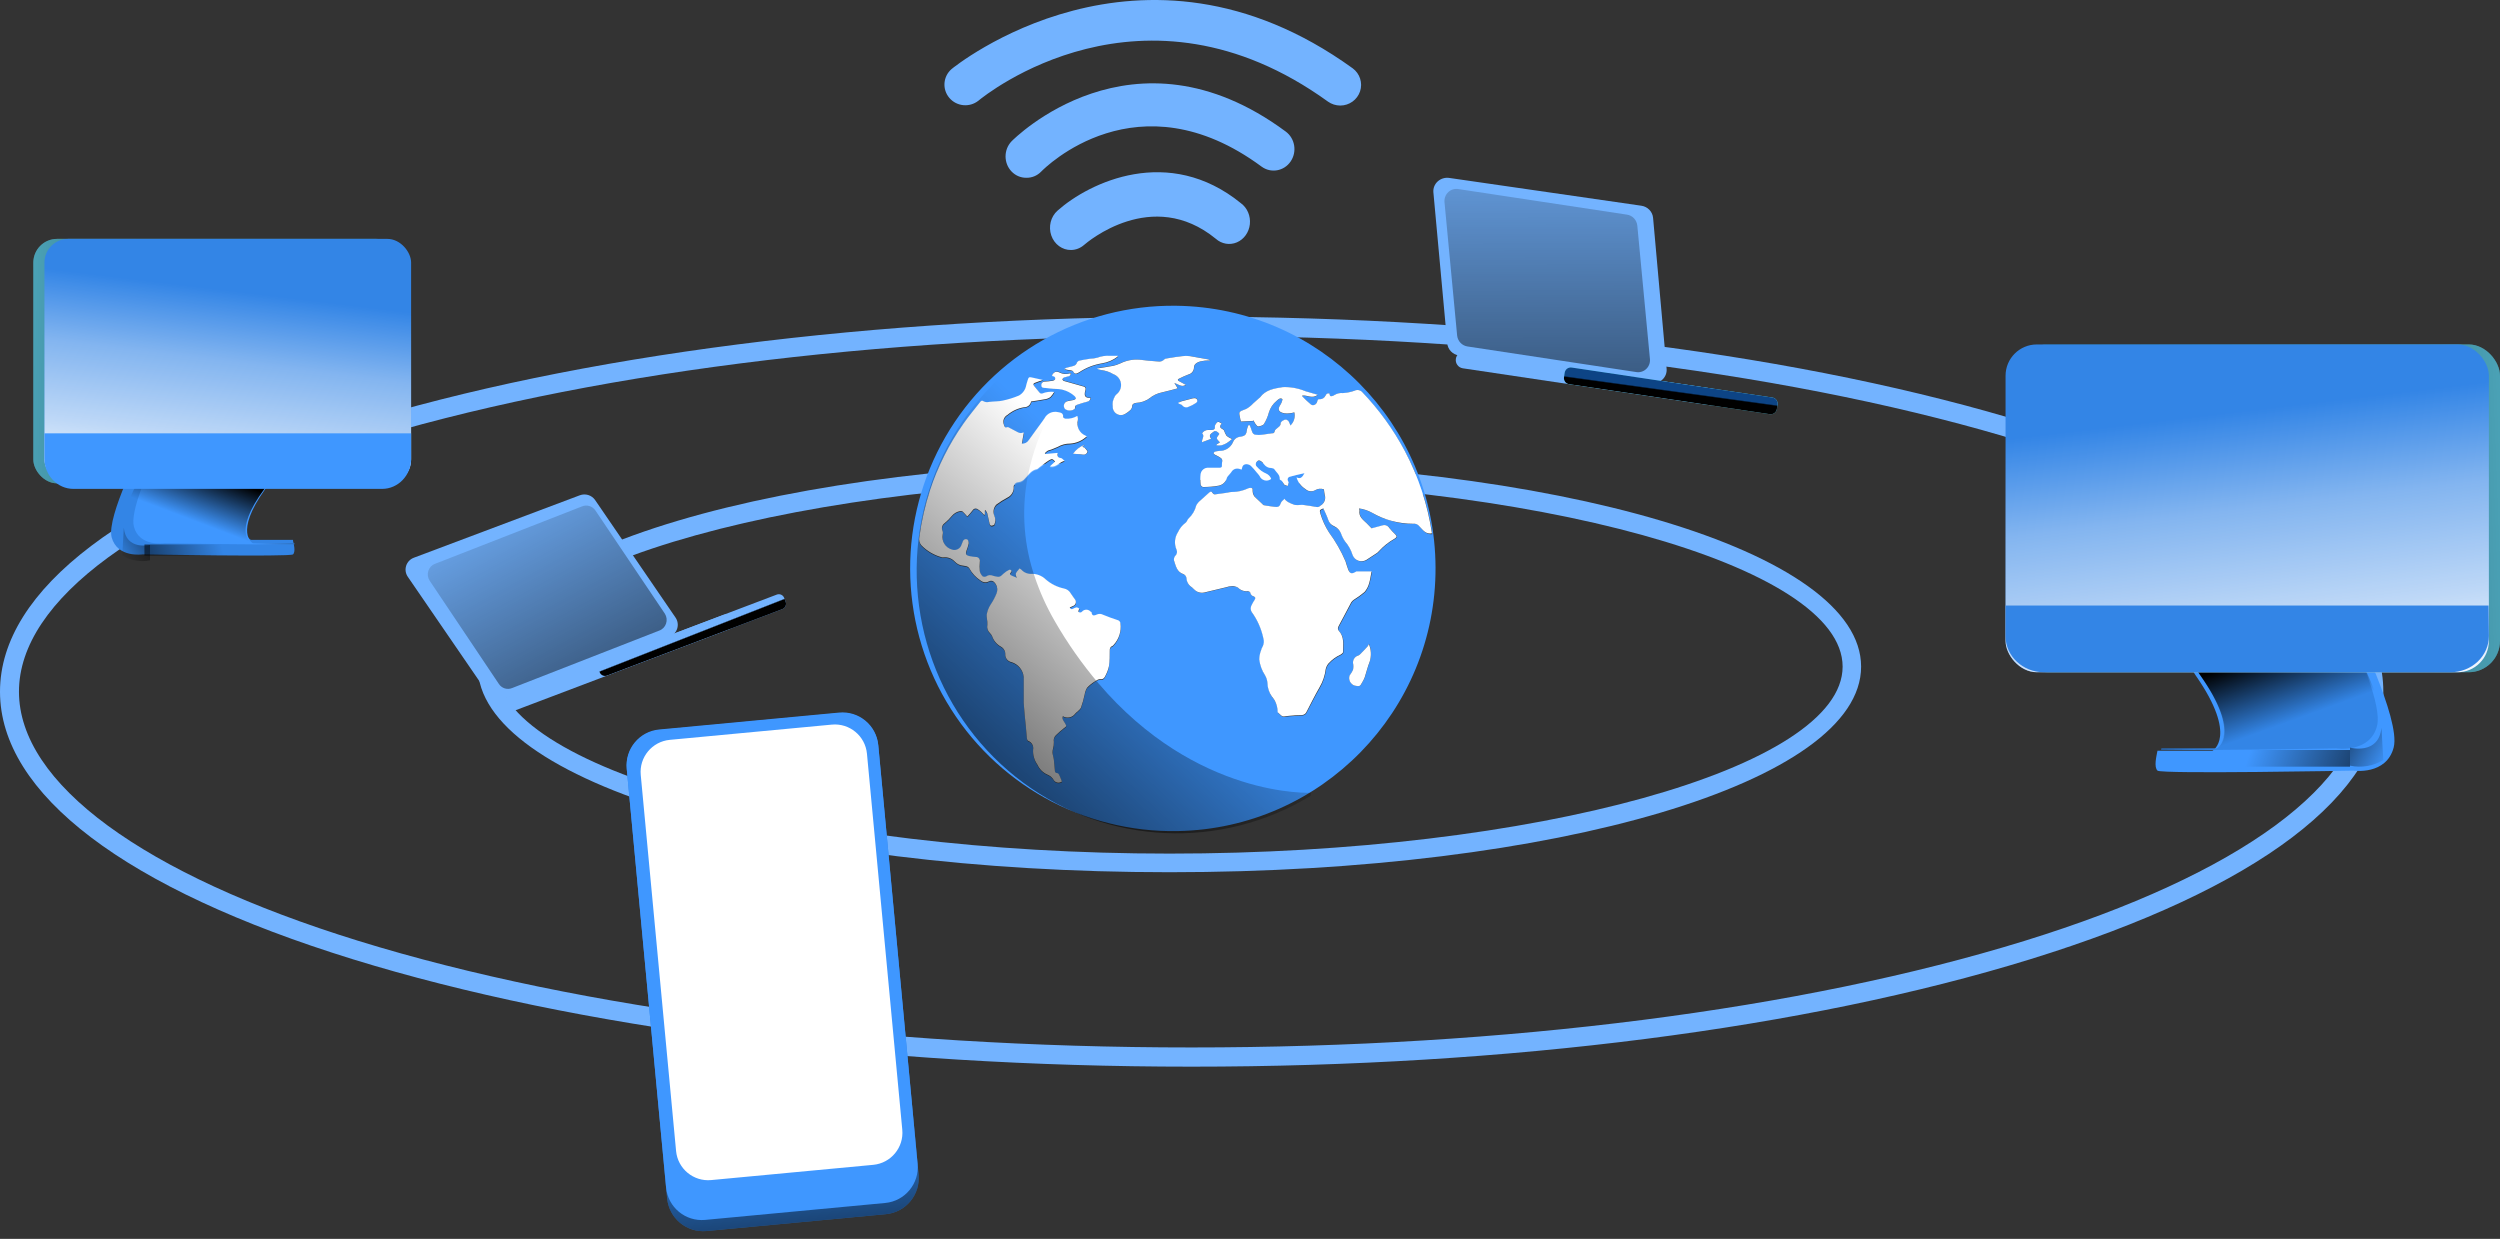 <?xml version="1.0" encoding="UTF-8"?>
<svg width="450px" height="223px" viewBox="0 0 450 223" version="1.1" xmlns="http://www.w3.org/2000/svg" xmlns:xlink="http://www.w3.org/1999/xlink">
    <rect x="0" y="0" width="450" height="223" fill="#333333" stroke="none"/>
    <title>network_</title>
    <defs>
        <linearGradient x1="64.075%" y1="41.522%" x2="2.476%" y2="126.939%" id="linearGradient-1">
            <stop stop-color="#000000" stop-opacity="0" offset="0%"></stop>
            <stop stop-color="#000000" offset="99%"></stop>
        </linearGradient>
        <linearGradient x1="56.747%" y1="73.327%" x2="31.778%" y2="31.959%" id="linearGradient-2">
            <stop stop-color="#000000" stop-opacity="0" offset="0%"></stop>
            <stop stop-color="#000000" offset="100%"></stop>
        </linearGradient>
        <linearGradient x1="146.416%" y1="47.563%" x2="-15.167%" y2="51.638%" id="linearGradient-3">
            <stop stop-color="#000000" stop-opacity="0" offset="0%"></stop>
            <stop stop-color="#000000" offset="99%"></stop>
        </linearGradient>
        <linearGradient x1="44.925%" y1="20.999%" x2="60.739%" y2="111.413%" id="linearGradient-4">
            <stop stop-color="#FFFFFF" stop-opacity="0" offset="0%"></stop>
            <stop stop-color="#FFFFFF" stop-opacity="0.39" offset="32%"></stop>
            <stop stop-color="#FFFFFF" stop-opacity="0.68" offset="68%"></stop>
            <stop stop-color="#FFFFFF" offset="100%"></stop>
        </linearGradient>
        <linearGradient x1="45.809%" y1="49.872%" x2="147.779%" y2="53.001%" id="linearGradient-5">
            <stop stop-color="#000000" stop-opacity="0" offset="0%"></stop>
            <stop stop-color="#000000" offset="99%"></stop>
        </linearGradient>
        <linearGradient x1="111.331%" y1="91.282%" x2="-109.397%" y2="-57.312%" id="linearGradient-6">
            <stop stop-color="#000000" stop-opacity="0" offset="0%"></stop>
            <stop stop-color="#000000" offset="99%"></stop>
        </linearGradient>
        <linearGradient x1="43.198%" y1="71.122%" x2="68.12%" y2="33.488%" id="linearGradient-7">
            <stop stop-color="#000000" stop-opacity="0" offset="0%"></stop>
            <stop stop-color="#000000" offset="100%"></stop>
        </linearGradient>
        <linearGradient x1="-46.421%" y1="47.654%" x2="115.171%" y2="51.585%" id="linearGradient-8">
            <stop stop-color="#000000" stop-opacity="0" offset="0%"></stop>
            <stop stop-color="#000000" offset="99%"></stop>
        </linearGradient>
        <linearGradient x1="55.074%" y1="21.97%" x2="39.262%" y2="109.358%" id="linearGradient-9">
            <stop stop-color="#FFFFFF" stop-opacity="0" offset="0%"></stop>
            <stop stop-color="#FFFFFF" stop-opacity="0.39" offset="32%"></stop>
            <stop stop-color="#FFFFFF" stop-opacity="0.68" offset="68%"></stop>
            <stop stop-color="#FFFFFF" offset="100%"></stop>
        </linearGradient>
        <linearGradient x1="45.794%" y1="50.099%" x2="147.779%" y2="47.723%" id="linearGradient-10">
            <stop stop-color="#000000" stop-opacity="0" offset="0%"></stop>
            <stop stop-color="#000000" offset="99%"></stop>
        </linearGradient>
        <linearGradient x1="-8.003%" y1="90.052%" x2="200.529%" y2="-58.35%" id="linearGradient-11">
            <stop stop-color="#000000" stop-opacity="0" offset="0%"></stop>
            <stop stop-color="#000000" offset="99%"></stop>
        </linearGradient>
        <linearGradient x1="49.769%" y1="-56.497%" x2="50.763%" y2="272.683%" id="linearGradient-12">
            <stop stop-color="#000000" stop-opacity="0" offset="0%"></stop>
            <stop stop-color="#000000" offset="99%"></stop>
        </linearGradient>
        <linearGradient x1="49.541%" y1="47.161%" x2="50.764%" y2="55.13%" id="linearGradient-13">
            <stop stop-color="#0D4485" offset="0%"></stop>
            <stop stop-color="#000000" offset="100%"></stop>
        </linearGradient>
        <linearGradient x1="5.406%" y1="-6.078%" x2="146.253%" y2="193.195%" id="linearGradient-14">
            <stop stop-color="#000000" stop-opacity="0" offset="0%"></stop>
            <stop stop-color="#000000" offset="99%"></stop>
        </linearGradient>
        <linearGradient x1="49.537%" y1="47.158%" x2="50.759%" y2="55.133%" id="linearGradient-15">
            <stop stop-color="#000000" stop-opacity="0" offset="0%"></stop>
            <stop stop-color="#000000" offset="100%"></stop>
        </linearGradient>
        <linearGradient x1="50.129%" y1="78.306%" x2="50.338%" y2="124.359%" id="linearGradient-16">
            <stop stop-color="#000000" stop-opacity="0" offset="0%"></stop>
            <stop stop-color="#000000" offset="100%"></stop>
        </linearGradient>
    </defs>
    <g id="Page-1" stroke="none" stroke-width="1" fill="none" fill-rule="evenodd">
        <g id="landing-page" transform="translate(-6220, -714)" fill-rule="nonzero">
            <g id="Group-16" transform="translate(6220, 714)">
                <g id="network_">
                    <path d="M210.506,157 C140.682,157 86,140.746 86,119.994 C86,99.241 140.682,83 210.506,83 C280.33,83 335,99.254 335,119.994 C335,140.734 280.318,157 210.506,157 Z M210.506,86.35 C144.821,86.35 89.328,101.763 89.328,119.994 C89.328,138.225 144.821,153.65 210.506,153.65 C276.191,153.65 331.672,138.237 331.672,119.994 C331.672,101.75 276.167,86.35 210.506,86.35 Z" id="Shape" fill="#73B3FF"></path>
                    <path d="M214.457,192 C157.463,192 103.845,185.132 63.491,172.66 C22.523,159.991 0,142.896 0,124.5 C0,106.104 22.56,89.009 63.528,76.34 C103.882,63.88 157.499,57 214.494,57 C271.488,57 325.118,63.88 365.46,76.34 C406.44,89.009 429,106.117 429,124.5 C429,142.883 406.44,159.991 365.46,172.66 C325.081,185.132 271.464,192 214.457,192 Z M214.457,60.458 C157.794,60.458 104.545,67.277 64.523,79.651 C25.691,91.645 3.414,107.993 3.414,124.5 C3.414,141.007 25.691,157.355 64.523,169.361 C104.545,181.735 157.855,188.542 214.457,188.542 C271.059,188.542 324.381,181.735 364.404,169.361 C403.235,157.355 425.5,141.007 425.5,124.5 C425.5,107.993 403.235,91.645 364.404,79.651 C324.381,67.314 271.132,60.458 214.457,60.458 Z" id="Shape" fill="#73B3FF"></path>
                    <g id="TWXE3W" transform="translate(163, 55)">
                        <path d="M48.689,0.034 C31.619,-0.175 15.762,8.833 7.201,23.602 C-1.36,38.372 -1.296,56.609 7.369,71.317 C16.033,86.026 31.954,94.923 49.022,94.594 C74.842,94.096 95.487,72.975 95.397,47.15 C95.306,21.325 74.512,0.35 48.689,0.034 L48.689,0.034 Z M55.705,21.806 C55.69,21.674 55.716,21.541 55.778,21.425 C55.914,21.228 56.062,20.969 56.258,20.92 C56.455,20.871 56.665,21.08 56.935,21.215 C56.431,21.72 56.652,22.003 57.083,22.225 C57.187,22.274 57.277,22.351 57.342,22.446 C57.455,22.793 57.612,23.124 57.809,23.431 C58.103,23.668 58.43,23.859 58.782,23.997 C58.497,24.258 58.192,24.496 57.871,24.711 C57.56,24.9 57.224,25.045 56.874,25.142 C56.587,25.172 56.299,25.172 56.012,25.142 C56.017,25.088 56.017,25.035 56.012,24.982 L56.603,24.612 C56.394,24.354 56.086,24.132 56.062,23.886 C56.037,23.64 56.32,23.394 56.492,23.111 C56.222,22.668 55.828,22.471 55.545,22.655 C54.708,23.222 54.646,23.369 55.028,23.972 C54.486,24.182 53.957,24.391 53.403,24.588 C53.28,24.009 53.945,23.505 53.403,22.988 C53.631,22.602 54.051,22.371 54.498,22.385 L55.138,22.385 C55.483,22.409 55.754,22.249 55.705,21.806 L55.705,21.806 Z M42.166,9.757 C43.274,9.917 44.382,9.991 45.489,10.077 C45.899,10.155 46.321,10.021 46.609,9.72 C46.732,9.56 47.028,9.535 47.249,9.498 C48.111,9.363 48.985,9.203 49.846,9.117 C50.304,9.056 50.767,9.056 51.225,9.117 C52.283,9.277 53.342,9.486 54.388,9.683 C54.561,9.706 54.723,9.779 54.855,9.892 C54.425,9.892 53.969,9.892 53.538,9.991 C53.259,10.011 52.984,10.078 52.726,10.188 C52.332,10.385 51.963,10.594 51.938,11.185 C51.95,11.779 51.536,12.297 50.954,12.415 C50.374,12.625 49.811,12.876 49.268,13.166 C48.985,13.302 48.985,13.462 49.268,13.622 C49.551,13.782 50.068,14.052 50.498,14.311 C49.822,14.569 49.822,14.569 48.418,13.917 C48.615,14.262 48.812,14.582 49.022,14.914 C48.123,15.148 47.188,15.418 46.252,15.628 C45.383,15.776 44.57,16.159 43.902,16.735 C43.221,17.213 42.418,17.487 41.588,17.523 C41.157,17.609 40.8,17.683 40.8,18.262 C40.8,18.471 40.603,18.717 40.431,18.889 C40.2,19.104 39.943,19.29 39.668,19.443 C39.213,19.77 38.613,19.811 38.118,19.551 C37.623,19.29 37.317,18.772 37.329,18.212 C37.293,17.914 37.293,17.612 37.329,17.314 C37.426,16.957 37.567,16.614 37.748,16.292 C37.845,16.162 37.957,16.042 38.08,15.935 C38.66,15.459 38.939,14.707 38.809,13.967 C38.679,13.228 38.16,12.616 37.452,12.366 C36.783,11.966 36.036,11.714 35.262,11.628 C34.998,11.549 34.748,11.429 34.523,11.271 C35.569,11.098 36.578,10.963 37.563,10.778 C37.983,10.655 38.394,10.503 38.794,10.323 C39.845,9.845 41.004,9.65 42.154,9.757 L42.166,9.757 Z M52.517,16.92 C52.516,17.165 52.403,17.397 52.209,17.548 C51.817,17.787 51.405,17.993 50.978,18.163 C50.581,18.369 50.094,18.26 49.822,17.905 C49.686,17.745 49.403,17.695 49.194,17.597 C49.19,17.54 49.19,17.482 49.194,17.425 C49.394,17.328 49.6,17.242 49.809,17.166 C50.486,16.982 51.138,16.809 51.803,16.649 C52.012,16.575 52.394,16.575 52.48,16.92 L52.517,16.92 Z M28.972,11.234 C29.28,11.135 29.6,11.074 29.932,10.988 C30.265,10.902 30.683,10.828 30.831,10.348 C30.925,10.15 31.1,10.002 31.311,9.942 L31.778,9.855 C32.271,9.757 32.775,9.671 33.28,9.597 C33.695,9.58 34.107,9.522 34.511,9.425 C35.24,9.145 36.021,9.027 36.8,9.08 C37.042,9.092 37.284,9.092 37.526,9.08 L38.228,9.08 C38.221,9.137 38.221,9.195 38.228,9.252 C37.39,9.904 36.398,10.328 35.348,10.483 C33.896,10.723 32.512,11.269 31.286,12.083 C30.892,12.329 30.498,12.526 30.203,11.935 C30.203,11.825 29.932,11.763 29.76,11.738 C29.378,11.703 28.999,11.637 28.628,11.542 C28.724,11.424 28.836,11.321 28.96,11.234 L28.972,11.234 Z M26.511,12.588 C26.511,12.588 26.437,12.588 26.375,12.514 C26.745,11.898 27.138,11.714 27.766,12.009 C28.369,12.314 29.069,12.368 29.711,12.157 C29.747,12.187 29.78,12.22 29.809,12.255 C29.711,12.391 29.649,12.588 29.526,12.637 C29.403,12.686 28.898,12.785 28.578,12.895 C28.434,12.954 28.325,13.077 28.283,13.228 C28.283,13.302 28.431,13.486 28.542,13.523 L28.96,13.634 L32.258,14.569 C32.365,14.636 32.44,14.742 32.468,14.865 C32.46,15.031 32.436,15.196 32.394,15.357 C32.197,16.231 32.394,16.588 33.342,16.588 C33.359,16.905 33.137,17.184 32.825,17.24 C32.234,17.388 31.594,17.585 31.077,17.769 C30.794,17.855 30.511,17.942 30.597,18.335 C30.589,18.43 30.545,18.518 30.474,18.582 C29.968,18.951 29.281,18.951 28.775,18.582 C28.564,18.349 28.497,18.019 28.599,17.722 C28.702,17.425 28.958,17.207 29.268,17.154 C29.612,17.068 29.982,17.043 30.338,16.945 C30.5,16.91 30.642,16.813 30.732,16.674 C30.732,16.588 30.622,16.378 30.511,16.268 C29.828,15.625 28.973,15.197 28.049,15.037 C27.778,15.037 27.483,14.963 27.2,14.938 C26.535,14.938 25.858,14.828 25.182,14.754 C24.898,14.754 24.542,14.754 24.517,14.323 C24.483,14.141 24.534,13.952 24.657,13.813 C24.779,13.674 24.959,13.598 25.145,13.609 C25.594,13.595 26.043,13.55 26.486,13.474 C26.683,13.474 26.966,13.302 26.991,13.166 C27.003,12.797 26.806,12.563 26.462,12.563 L26.511,12.588 Z M32.357,25.658 C32.529,25.855 32.837,26.163 32.788,26.323 C32.702,26.675 32.355,26.897 32,26.828 C31.4,26.75 30.796,26.705 30.191,26.692 C30.709,25.937 31.449,25.361 32.308,25.043 L31.877,25.425 C32.033,25.478 32.178,25.557 32.308,25.658 L32.357,25.658 Z M34.018,67.788 C33.533,68.103 33.087,68.475 32.689,68.895 C32.46,69.272 32.309,69.69 32.246,70.126 C32.072,70.913 31.854,71.69 31.594,72.452 C31.409,72.883 30.88,73.166 30.548,73.56 C30.028,74.256 29.067,74.447 28.32,74.003 C28.135,74.532 28.492,74.877 28.714,75.234 C29.034,75.812 29.034,75.812 28.48,76.194 C27.992,76.58 27.523,76.991 27.077,77.425 C26.737,77.736 26.599,78.211 26.72,78.655 C26.719,79.071 26.665,79.484 26.56,79.886 C26.502,80.09 26.473,80.302 26.474,80.514 C26.474,80.92 26.646,81.314 26.695,81.745 C26.782,82.422 26.831,83.123 26.892,83.812 C26.892,84.071 26.991,84.231 27.298,84.255 C27.453,84.293 27.584,84.396 27.655,84.538 C27.84,84.932 28,85.326 28.16,85.769 C27.947,85.938 27.674,86.013 27.404,85.976 C27.134,85.939 26.892,85.793 26.732,85.572 C26.481,85.102 26.071,84.735 25.575,84.538 C24.766,84.189 24.113,83.554 23.742,82.754 C23.197,81.968 22.921,81.027 22.954,80.071 C23.116,79.393 22.746,78.701 22.092,78.458 C21.957,78.458 21.871,78.163 21.846,77.991 C21.772,77.326 21.735,76.637 21.674,75.972 C21.538,74.532 21.366,73.105 21.28,71.677 C21.28,70.606 21.28,69.523 21.28,68.452 C21.28,67.96 21.28,67.48 21.28,67.012 C21.178,65.735 20.304,64.651 19.077,64.28 C18.408,64.157 17.933,63.557 17.969,62.877 C17.991,62.279 17.658,61.724 17.12,61.462 C16.404,61.066 15.864,60.416 15.606,59.64 C15.509,59.406 15.362,59.196 15.175,59.025 C14.787,58.655 14.623,58.107 14.745,57.585 C14.762,57.23 14.738,56.875 14.671,56.526 C14.62,56.292 14.6,56.052 14.609,55.812 C14.707,55.121 14.959,54.46 15.348,53.88 C15.771,53.257 16.122,52.588 16.394,51.886 C16.711,51.106 16.451,50.21 15.766,49.72 C15.538,49.623 15.28,49.623 15.052,49.72 C14.596,50.023 13.994,49.988 13.575,49.634 C12.692,49.077 11.967,48.301 11.471,47.382 C11.385,47.252 11.26,47.153 11.114,47.098 C10.898,47.013 10.669,46.963 10.437,46.951 C9.815,46.906 9.236,46.619 8.825,46.151 C8.327,45.625 7.612,45.361 6.892,45.437 C6.795,45.462 6.694,45.462 6.597,45.437 C5.161,45.066 3.854,44.308 2.818,43.246 C2.509,42.83 2.392,42.301 2.498,41.794 C2.869,38.915 3.52,36.078 4.443,33.326 C5.835,29.089 7.842,25.079 10.4,21.425 C11.348,20.058 12.443,18.766 13.477,17.449 C13.625,17.252 13.785,17.154 14.006,17.314 C14.316,17.502 14.69,17.555 15.04,17.462 C15.889,17.363 16.751,17.4 17.575,17.228 C18.57,17.016 19.542,16.711 20.48,16.317 C21.185,15.917 21.663,15.212 21.772,14.409 C21.83,14.188 21.904,13.966 21.994,13.745 C22.24,12.932 22.24,12.932 23.065,13.117 C23.655,13.265 24.295,13.4 24.788,13.511 C24.308,13.683 23.803,13.843 23.323,14.04 C22.843,14.237 22.991,14.348 23.2,14.582 C23.409,14.815 23.852,15.406 24.197,15.812 C24.308,15.911 24.554,15.997 24.64,15.948 C25.335,15.671 26.087,15.57 26.831,15.652 C26.639,15.98 26.412,16.285 26.154,16.563 C25.888,16.768 25.575,16.903 25.243,16.957 C24.394,17.129 23.52,17.24 22.658,17.375 C22.556,17.972 22.033,18.406 21.428,18.397 C20.312,18.582 19.267,19.062 18.4,19.788 C17.759,20.136 17.487,20.913 17.772,21.585 C17.858,21.855 17.945,22.212 18.388,21.978 C18.449,21.978 18.597,21.978 18.695,22.065 C19.114,22.286 19.508,22.52 19.926,22.729 C20.345,22.938 20.615,23.16 21.071,23 C21.169,23 21.305,23 21.305,23 C21.194,23.689 21.083,24.305 20.96,24.994 C21.45,25.02 21.918,24.786 22.191,24.378 C22.991,23.148 23.84,22.089 24.652,20.957 C24.783,20.798 24.903,20.629 25.009,20.452 L25.009,20.452 C25.474,19.557 26.49,19.094 27.471,19.332 C28.037,19.418 28.418,19.542 28.369,20.218 C28.369,20.317 28.64,20.489 28.788,20.514 C29.54,20.57 30.292,20.394 30.942,20.009 C30.982,20.112 31.011,20.22 31.028,20.329 C31.046,20.476 31.046,20.625 31.028,20.772 C30.722,21.924 31.317,23.124 32.418,23.578 L32.64,23.689 C31.822,24.469 30.753,24.931 29.625,24.994 C28.843,24.99 28.074,25.194 27.397,25.585 C26.831,25.848 26.247,26.07 25.649,26.249 C25.438,26.376 25.247,26.534 25.083,26.717 L25.157,26.865 L27.385,26.668 C27.298,27.209 27.385,27.529 27.963,27.578 C28.172,27.578 28.357,27.898 28.628,28.12 C27.68,28.305 27.188,29.351 25.969,29.105 L26.929,28.218 C26.486,27.714 26.363,27.665 25.772,28.046 C25.182,28.428 24.652,28.871 24.086,29.277 C23.938,29.388 23.803,29.56 23.643,29.585 C22.658,29.769 22.178,30.582 21.538,31.222 L21.403,31.357 C21.151,31.694 20.765,31.905 20.345,31.935 C20.15,31.935 19.962,32.005 19.815,32.132 C19.642,32.285 19.528,32.494 19.495,32.723 C19.572,33.572 19.109,34.378 18.338,34.742 C17.656,35.094 17.005,35.506 16.394,35.972 C15.863,36.517 15.713,37.328 16.012,38.028 C16.246,38.51 16.246,39.072 16.012,39.554 C16.012,39.677 15.68,39.775 15.495,39.775 C15.311,39.775 15.188,39.603 15.151,39.468 C15.003,38.852 14.892,38.237 14.745,37.597 C14.66,37.389 14.553,37.191 14.425,37.006 L14.302,37.006 C14.302,37.24 14.302,37.474 14.302,37.708 C14.27,37.751 14.227,37.785 14.178,37.806 C14.006,37.622 13.858,37.437 13.686,37.277 C13.452,37.057 13.191,36.867 12.911,36.711 C12.611,36.567 12.252,36.687 12.098,36.982 C11.791,37.375 11.446,37.745 11.138,38.102 C10.886,37.79 10.614,37.494 10.326,37.215 C10.204,37.112 10.04,37.071 9.883,37.105 C9.284,37.198 8.741,37.509 8.357,37.978 C7.958,38.464 7.513,38.909 7.028,39.308 C6.581,39.627 6.443,40.23 6.708,40.711 C6.764,40.92 6.764,41.141 6.708,41.351 C6.478,42.545 7.208,43.715 8.382,44.034 C9,44.245 9.681,43.98 9.994,43.406 C10.117,43.135 10.203,42.852 10.326,42.582 C10.375,42.417 10.492,42.282 10.648,42.212 C10.804,42.141 10.983,42.141 11.138,42.212 C11.334,42.41 11.425,42.688 11.385,42.963 C11.278,43.428 11.139,43.885 10.966,44.329 C10.806,44.846 10.966,45.068 11.446,45.191 C11.926,45.314 12.234,45.314 12.677,45.363 C12.895,45.349 13.107,45.44 13.248,45.607 C13.389,45.775 13.442,45.999 13.391,46.212 C13.335,46.794 13.335,47.379 13.391,47.96 C13.484,48.298 13.667,48.604 13.92,48.846 C14.108,48.964 14.347,48.964 14.535,48.846 C14.901,48.605 15.363,48.563 15.766,48.735 C15.914,48.797 16.086,48.834 16.234,48.883 C16.948,49.055 17.132,48.883 17.625,48.403 C17.938,48.099 18.3,47.85 18.695,47.665 C18.82,47.627 18.954,47.666 19.04,47.763 C19.102,47.865 19.102,47.993 19.04,48.095 C18.646,48.44 18.855,48.612 19.2,48.76 L20.037,49.117 C19.495,48.243 20.209,47.948 20.529,47.418 C20.652,47.517 20.788,47.578 20.898,47.677 C21.359,48.191 22.033,48.459 22.72,48.403 L22.818,48.403 C23.738,48.413 24.618,48.774 25.28,49.412 C26.207,50.214 27.32,50.772 28.517,51.037 C29.038,51.127 29.491,51.448 29.748,51.911 C29.969,52.28 30.252,52.612 30.474,52.969 C30.831,53.535 30.72,53.929 30.129,54.2 L29.563,54.483 C29.711,54.766 29.895,54.852 30.166,54.692 C30.367,54.578 30.582,54.491 30.806,54.434 C30.966,54.434 31.138,54.569 31.274,54.68 C31.409,54.791 31.2,54.877 31.163,54.988 C31.126,55.098 31.089,55.258 31.163,55.271 C31.265,55.337 31.386,55.367 31.508,55.357 C31.608,55.345 31.7,55.297 31.766,55.222 C31.965,54.998 32.249,54.871 32.548,54.871 C32.846,54.871 33.131,54.998 33.329,55.222 C33.391,55.283 33.514,55.32 33.514,55.369 C33.588,56.194 34.142,55.862 34.498,55.726 C34.848,55.592 35.238,55.615 35.569,55.788 C36.418,56.157 37.317,56.452 38.215,56.772 C38.485,56.843 38.676,57.084 38.683,57.363 C38.875,58.771 38.423,60.19 37.452,61.228 C37.383,61.321 37.289,61.393 37.182,61.437 C36.788,61.609 36.763,61.929 36.751,62.286 C36.755,63.203 36.71,64.119 36.615,65.031 C36.499,65.593 36.304,66.135 36.037,66.643 C35.84,67.062 35.643,67.492 34.978,67.382 C34.769,67.381 34.565,67.45 34.4,67.578 C34.24,67.615 34.117,67.714 34.018,67.788 Z M83.569,64.095 C83.2,65.006 82.978,65.991 82.671,66.926 C82.57,67.205 82.434,67.47 82.265,67.714 C81.809,68.588 81.809,68.588 80.862,68.415 C80.105,68.158 79.699,67.339 79.951,66.582 C80.201,66.275 80.408,65.935 80.566,65.572 C80.658,65.167 80.658,64.747 80.566,64.342 C80.533,63.765 80.869,63.232 81.403,63.012 C81.541,62.996 81.671,62.935 81.772,62.84 C82.24,62.372 82.72,61.88 83.163,61.388 C83.267,61.233 83.353,61.068 83.422,60.895 C83.845,61.913 83.889,63.049 83.545,64.095 L83.569,64.095 Z M92.542,39.751 C92.266,39.399 91.829,39.214 91.385,39.258 C89.862,39.348 88.339,39.109 86.917,38.557 C85.896,38.297 84.92,37.882 84.025,37.326 C83.293,36.94 82.503,36.674 81.686,36.538 C81.732,36.665 81.761,36.798 81.772,36.932 C81.588,38.065 82.437,38.594 83.089,39.246 C83.372,39.517 83.643,39.8 83.951,40.132 L85.908,39.603 C86.38,39.451 86.894,39.652 87.138,40.083 C87.478,40.489 87.844,40.871 88.234,41.228 C88.578,41.609 88.492,41.708 88.098,42.003 C87.026,42.603 86.058,43.372 85.231,44.28 C85.137,44.415 85.015,44.528 84.874,44.612 C84.246,45.018 83.643,45.4 82.991,45.843 C82.553,46.091 82.029,46.136 81.556,45.966 C81.083,45.796 80.708,45.427 80.529,44.957 C80.253,44.049 79.787,43.21 79.163,42.495 C78.856,42.042 78.611,41.55 78.437,41.031 C78.18,40.491 77.746,40.056 77.206,39.8 C76.703,39.615 76.316,39.205 76.16,38.692 C75.914,37.991 75.557,37.302 75.262,36.6 C74.56,36.895 74.56,36.895 74.757,37.585 C75.101,38.774 75.62,39.907 76.295,40.945 C77.476,42.548 78.467,44.283 79.249,46.114 C79.422,46.606 79.545,47.135 79.742,47.615 C80.037,48.342 80.369,48.428 81.046,48.034 C81.116,47.984 81.196,47.95 81.28,47.935 L83.938,47.935 C83.836,48.649 83.693,49.356 83.508,50.052 C83.352,50.642 83.066,51.188 82.671,51.652 C82.057,52.175 81.402,52.648 80.714,53.068 C80.539,53.178 80.396,53.33 80.295,53.511 C79.532,54.914 78.806,56.317 78.055,57.708 C77.858,58.065 77.797,58.348 78.055,58.643 C79.102,59.763 78.794,61.105 78.806,62.471 C78.806,62.618 78.572,62.803 78.4,62.902 C77.55,63.278 76.79,63.832 76.172,64.526 C75.929,64.827 75.761,65.181 75.68,65.56 C75.535,66.69 75.171,67.781 74.609,68.772 C73.76,70.212 73.009,71.726 72.234,73.203 C72.107,73.535 71.801,73.765 71.446,73.794 L69.169,73.929 C68.837,73.929 68.517,74.028 68.185,74.052 C68.033,74.064 67.881,74.025 67.754,73.942 C67.483,73.732 67.249,73.474 67.04,73.289 C67.053,72.529 66.857,71.78 66.474,71.123 C66.328,70.885 66.163,70.658 65.982,70.446 C65.478,69.724 65.208,68.865 65.206,67.985 C65.165,67.499 65.018,67.029 64.775,66.606 C64.209,65.745 63.855,64.763 63.742,63.738 C63.745,63.163 63.849,62.592 64.049,62.052 C64.122,61.82 64.221,61.597 64.345,61.388 C64.576,60.926 64.62,60.392 64.468,59.898 C64.104,58.195 63.382,56.588 62.351,55.185 C62.131,54.804 62.131,54.335 62.351,53.954 C62.51,53.629 62.687,53.313 62.88,53.006 C63.065,52.735 63.052,52.514 62.72,52.391 C62.392,52.295 62.145,52.025 62.08,51.689 C62.08,51.591 61.797,51.443 61.662,51.455 C60.994,51.528 60.33,51.287 59.865,50.803 C59.631,50.569 59.114,50.569 58.708,50.545 C58.414,50.56 58.124,50.618 57.846,50.717 L53.797,51.689 C53.134,51.84 52.441,51.618 51.988,51.111 C51.869,50.979 51.737,50.859 51.594,50.754 C51.001,50.401 50.63,49.77 50.609,49.08 C50.559,48.78 50.366,48.523 50.092,48.391 C48.862,47.997 48.689,46.889 48.357,45.929 C48.314,45.626 48.399,45.319 48.591,45.08 C48.909,44.795 49.004,44.336 48.825,43.948 C48.369,42.926 48.466,41.743 49.083,40.809 C49.392,40.129 49.871,39.54 50.474,39.098 C50.708,38.938 50.769,38.532 50.991,38.348 C51.668,37.719 52.148,36.906 52.369,36.009 C52.56,35.643 52.829,35.324 53.157,35.074 C53.649,34.606 54.178,34.175 54.671,33.708 C54.942,33.462 55.126,33.437 55.323,33.782 C55.416,33.917 55.565,34.003 55.729,34.015 L57.969,33.72 C58.187,33.657 58.409,33.612 58.634,33.585 C59.715,33.609 60.786,33.377 61.76,32.908 C61.986,32.823 62.235,32.823 62.462,32.908 C62.535,32.908 62.535,33.24 62.523,33.425 C62.534,33.941 62.784,34.423 63.2,34.729 L64.295,35.788 C64.369,35.849 64.455,35.948 64.542,35.96 C65.28,36.083 66.031,36.218 66.794,36.28 C67.163,36.28 67.409,36.145 67.532,35.689 C67.655,35.234 68.037,35.086 68.295,34.791 C68.29,34.844 68.29,34.898 68.295,34.951 C68.45,35.114 68.623,35.259 68.812,35.382 C69.202,35.603 69.615,35.78 70.043,35.911 C70.365,35.96 70.693,35.96 71.015,35.911 C71.2,35.892 71.385,35.892 71.569,35.911 C72.357,36.022 73.132,36.12 73.92,36.28 C74.177,36.339 74.445,36.254 74.622,36.058 C75.329,35.694 75.672,34.873 75.434,34.114 C75.358,33.781 75.304,33.444 75.274,33.105 C74.776,32.916 74.221,32.962 73.76,33.228 C73.2,33.596 72.461,33.53 71.975,33.068 C71.194,32.587 70.619,31.832 70.363,30.951 C71.126,31.332 71.434,30.865 71.791,30.188 C70.843,30.409 69.994,30.582 69.157,30.815 C68.987,30.854 68.847,30.975 68.783,31.137 C68.719,31.3 68.739,31.483 68.837,31.628 C68.899,31.722 68.929,31.835 68.923,31.948 C68.89,32.139 68.832,32.325 68.751,32.502 C68.517,32.403 68.172,32.366 68.074,32.169 C67.975,31.972 67.84,31.542 67.446,31.418 C67.387,31.391 67.346,31.335 67.335,31.271 C67.409,30.471 66.708,30.04 66.375,29.498 C66.23,29.349 66.03,29.265 65.822,29.265 C65.298,29.27 64.805,29.017 64.505,28.588 C64.387,28.406 64.236,28.248 64.062,28.12 C63.803,27.923 63.483,27.788 63.237,28.12 C63.1,28.237 63.021,28.408 63.021,28.588 C63.021,28.768 63.1,28.938 63.237,29.055 C63.692,29.595 64.271,30.017 64.923,30.286 C65.333,30.468 65.649,30.811 65.797,31.234 C65.468,31.499 65.034,31.593 64.625,31.489 C64.215,31.385 63.879,31.094 63.717,30.705 C63.557,30.471 63.376,30.252 63.175,30.052 C62.864,29.642 62.523,29.255 62.154,28.895 C61.649,28.44 60.665,28.403 60.554,29.277 C60.538,29.369 60.513,29.46 60.48,29.548 L60.148,29.449 C59.559,29.223 58.895,29.478 58.609,30.04 C58.486,30.225 58.302,30.385 58.166,30.557 C58.026,30.69 57.913,30.849 57.834,31.025 C57.663,31.751 57.087,32.312 56.357,32.465 C55.422,32.623 54.475,32.702 53.526,32.698 C53.326,32.644 53.168,32.491 53.108,32.292 C53.028,31.638 53.028,30.977 53.108,30.323 C53.253,29.643 53.879,29.175 54.572,29.228 L56.566,29.228 C56.812,29.228 56.972,29.154 56.948,28.846 C56.935,28.732 56.935,28.616 56.948,28.502 C57.083,27.714 57.046,27.628 56.332,27.209 C56.123,27.086 55.889,27 55.68,26.877 C55.471,26.754 55.446,26.692 55.458,26.606 C55.485,26.482 55.573,26.379 55.692,26.335 C55.94,26.26 56.196,26.214 56.455,26.2 C57.513,26.224 58.482,25.614 58.917,24.649 C59.123,24.093 59.631,23.705 60.222,23.652 C61.169,23.505 61.342,23.258 61.452,22.286 C61.513,22.036 61.6,21.792 61.711,21.56 L61.908,21.56 C62.072,21.889 62.207,22.23 62.314,22.582 C62.368,22.953 62.657,23.247 63.028,23.308 C63.388,23.339 63.75,23.339 64.111,23.308 C64.738,23.222 65.342,23.098 65.969,23.012 C66.191,23.012 66.326,23.012 66.4,22.68 C66.474,22.348 66.769,22.237 66.978,22.028 C67.188,21.818 67.471,21.72 67.483,21.326 C67.616,20.883 68.018,20.576 68.48,20.563 C68.68,20.608 68.856,20.726 68.972,20.895 C69.093,21.126 69.188,21.37 69.255,21.622 C69.914,21.027 70.189,20.118 69.969,19.258 C69.72,19.333 69.465,19.386 69.206,19.418 C68.847,19.468 68.482,19.468 68.123,19.418 C67.089,19.197 66.892,18.717 67.483,17.855 C67.68,17.548 67.902,16.932 67.803,16.871 C67.409,16.575 67.052,16.945 66.782,17.191 C66.11,17.733 65.621,18.467 65.378,19.295 C65.189,20.025 64.89,20.722 64.492,21.363 C64.332,21.634 63.815,21.745 63.446,21.794 C63.311,21.794 63.089,21.498 62.942,21.302 C62.8,21.089 62.672,20.867 62.56,20.637 C62.555,20.69 62.555,20.744 62.56,20.797 L60.369,20.908 C60.332,20.808 60.303,20.705 60.283,20.6 C59.963,19.025 59.815,19.234 61.342,18.631 C61.807,18.374 62.224,18.036 62.572,17.634 L63.606,16.748 C63.677,16.696 63.739,16.634 63.791,16.563 C64.825,15.185 66.363,14.963 67.914,14.717 C69.304,14.665 70.689,14.913 71.975,15.443 L74.191,16.095 C73.182,16.908 72.271,16.095 71.409,16.243 C71.409,16.243 71.348,16.342 71.409,16.354 C71.901,16.892 72.427,17.398 72.985,17.868 C73.194,17.972 73.44,17.973 73.652,17.872 C73.863,17.772 74.016,17.579 74.068,17.351 C74.154,17.043 74.289,16.895 74.622,16.895 C75.046,16.886 75.424,16.625 75.582,16.231 C75.754,15.898 75.975,15.751 76.332,15.886 C76.332,16.268 76.455,16.44 76.837,16.317 C76.981,16.271 77.118,16.205 77.243,16.12 C77.685,15.849 78.204,15.732 78.72,15.788 C79.444,15.75 80.158,15.6 80.837,15.345 C81.489,15.172 81.834,15.234 82.166,15.603 C85.221,18.768 87.815,22.348 89.871,26.237 C92.335,30.846 94,35.84 94.794,41.006 C94.8,41.059 94.8,41.113 94.794,41.166 C93.649,41.24 93.095,40.391 92.517,39.751 L92.542,39.751 Z" id="Shape" fill="#3F97FF"></path>
                        <path d="M94.806,40.994 C93.637,41.24 93.12,40.391 92.505,39.763 C92.238,39.4 91.794,39.211 91.348,39.271 C88.754,39.275 86.206,38.591 83.963,37.289 C83.237,36.891 82.445,36.628 81.625,36.514 C81.671,36.632 81.7,36.756 81.711,36.883 C81.526,38.028 82.363,38.557 83.028,39.209 C83.311,39.48 83.569,39.763 83.889,40.095 L85.846,39.566 C86.315,39.412 86.829,39.607 87.077,40.034 C87.412,40.443 87.774,40.83 88.16,41.191 C88.517,41.572 88.431,41.683 88.025,41.966 C86.958,42.569 85.995,43.338 85.169,44.243 C85.072,44.372 84.951,44.481 84.812,44.563 C84.185,44.982 83.582,45.375 82.929,45.794 C82.494,46.047 81.97,46.096 81.496,45.928 C81.022,45.759 80.645,45.391 80.468,44.92 C80.192,44.012 79.726,43.173 79.102,42.458 C78.794,42.01 78.55,41.521 78.375,41.006 C78.141,40.437 77.702,39.975 77.145,39.714 C76.648,39.527 76.263,39.124 76.098,38.618 C75.852,37.892 75.508,37.215 75.2,36.514 C74.498,36.809 74.498,36.809 74.683,37.498 C75.04,38.686 75.562,39.817 76.234,40.858 C77.414,42.462 78.405,44.197 79.188,46.028 C79.36,46.52 79.483,47.049 79.68,47.529 C79.988,48.255 80.308,48.342 80.985,47.948 C81.048,47.895 81.125,47.861 81.206,47.849 L83.877,47.849 C83.729,48.575 83.655,49.302 83.446,49.978 C83.291,50.564 83.005,51.107 82.609,51.566 C81.992,52.085 81.338,52.558 80.652,52.982 C80.479,53.097 80.332,53.248 80.222,53.425 C79.471,54.815 78.757,56.231 77.994,57.622 C77.797,57.978 77.735,58.262 77.994,58.557 C79.028,59.677 78.732,61.018 78.745,62.385 C78.745,62.52 78.511,62.717 78.338,62.815 C77.492,63.198 76.734,63.751 76.111,64.44 C75.868,64.741 75.699,65.095 75.618,65.474 C75.482,66.608 75.114,67.701 74.535,68.686 C73.698,70.138 72.948,71.64 72.185,73.117 C72.051,73.449 71.741,73.678 71.385,73.708 C70.622,73.708 69.871,73.782 69.108,73.843 C68.775,73.843 68.455,73.942 68.123,73.966 C67.975,73.981 67.826,73.942 67.705,73.855 C67.422,73.646 67.188,73.388 66.978,73.203 C66.982,72.446 66.791,71.7 66.425,71.037 C66.265,70.803 66.105,70.569 65.92,70.348 C65.427,69.648 65.157,68.816 65.145,67.96 C65.107,67.47 64.96,66.995 64.714,66.569 C64.147,65.708 63.789,64.726 63.668,63.702 C63.678,63.128 63.791,62.561 64,62.028 C64.063,61.784 64.162,61.552 64.295,61.338 C64.513,60.876 64.548,60.349 64.394,59.862 C64.033,58.159 63.316,56.553 62.289,55.148 C62.069,54.767 62.069,54.298 62.289,53.917 C62.45,53.59 62.631,53.274 62.831,52.969 C63.015,52.686 63.003,52.477 62.658,52.354 C62.33,52.267 62.087,51.989 62.043,51.652 C61.945,51.51 61.785,51.423 61.612,51.418 C60.949,51.487 60.29,51.247 59.828,50.766 C59.477,50.566 59.074,50.476 58.671,50.508 C58.373,50.522 58.078,50.58 57.797,50.68 L53.748,51.652 C53.087,51.795 52.4,51.58 51.938,51.086 C51.819,50.951 51.688,50.827 51.545,50.717 C50.952,50.358 50.581,49.723 50.56,49.031 C50.505,48.736 50.313,48.485 50.043,48.354 C48.812,47.96 48.652,46.852 48.32,45.892 C48.266,45.594 48.347,45.288 48.542,45.055 C48.859,44.769 48.95,44.308 48.763,43.923 C48.325,42.897 48.426,41.72 49.034,40.785 C49.344,40.105 49.822,39.516 50.425,39.074 C50.658,38.914 50.72,38.508 50.942,38.323 C51.619,37.695 52.098,36.882 52.32,35.985 C52.511,35.619 52.78,35.299 53.108,35.049 C53.6,34.582 54.129,34.151 54.622,33.683 C54.892,33.437 55.077,33.4 55.286,33.757 C55.369,33.897 55.518,33.985 55.68,33.991 C56.418,33.905 57.169,33.794 57.92,33.683 C58.142,33.624 58.368,33.583 58.597,33.56 C59.673,33.577 60.739,33.345 61.711,32.883 C61.933,32.798 62.178,32.798 62.4,32.883 C62.486,32.883 62.486,33.228 62.474,33.4 C62.479,33.918 62.73,34.403 63.151,34.705 C63.508,35.062 63.889,35.406 64.258,35.751 C64.32,35.825 64.394,35.923 64.48,35.935 C65.231,36.058 65.982,36.194 66.732,36.255 C67.114,36.255 67.36,36.12 67.495,35.665 C67.631,35.209 67.975,35.062 68.234,34.766 L68.308,34.926 C68.467,35.09 68.644,35.235 68.837,35.357 C69.227,35.578 69.639,35.755 70.068,35.886 C70.39,35.929 70.717,35.929 71.04,35.886 C71.224,35.868 71.41,35.868 71.594,35.886 C72.369,35.997 73.169,36.095 73.945,36.255 C74.201,36.312 74.468,36.227 74.646,36.034 C75.354,35.669 75.696,34.849 75.458,34.089 C75.389,33.76 75.339,33.427 75.311,33.092 C74.811,32.9 74.251,32.941 73.785,33.203 C73.224,33.567 72.487,33.501 72,33.043 C71.218,32.562 70.643,31.808 70.388,30.926 C71.138,31.308 71.458,30.84 71.815,30.163 C70.868,30.385 70.018,30.557 69.182,30.803 C69.012,30.838 68.871,30.956 68.807,31.117 C68.742,31.278 68.763,31.461 68.862,31.603 C68.92,31.704 68.95,31.819 68.948,31.935 C68.906,32.119 68.852,32.3 68.788,32.477 C68.542,32.378 68.197,32.329 68.098,32.157 C68,31.985 67.852,31.517 67.483,31.394 C67.421,31.367 67.375,31.312 67.36,31.246 C67.434,30.446 66.732,30.015 66.4,29.474 C66.326,29.326 66.043,29.252 65.846,29.24 C65.324,29.237 64.835,28.986 64.529,28.563 C64.408,28.384 64.258,28.226 64.086,28.095 C63.828,27.886 63.508,27.751 63.249,28.095 C63.113,28.21 63.034,28.379 63.034,28.557 C63.034,28.735 63.113,28.904 63.249,29.018 C63.704,29.558 64.283,29.98 64.935,30.249 C65.342,30.435 65.657,30.776 65.809,31.197 C65.48,31.462 65.046,31.556 64.637,31.452 C64.228,31.348 63.891,31.057 63.729,30.668 C63.57,30.437 63.393,30.219 63.2,30.015 C62.878,29.606 62.533,29.216 62.166,28.846 C61.662,28.403 60.677,28.366 60.566,29.24 C60.556,29.334 60.531,29.425 60.492,29.511 L60.16,29.412 C59.575,29.184 58.912,29.434 58.622,29.991 C58.498,30.188 58.314,30.335 58.178,30.52 C58.034,30.657 57.917,30.82 57.834,31 C57.67,31.716 57.102,32.27 56.382,32.415 C55.439,32.584 54.483,32.667 53.526,32.662 C53.328,32.601 53.174,32.443 53.12,32.243 C53.046,31.593 53.046,30.936 53.12,30.286 C53.25,29.607 53.871,29.134 54.56,29.191 C55.225,29.191 55.889,29.191 56.554,29.191 C56.812,29.191 56.972,29.105 56.948,28.809 C56.935,28.695 56.935,28.579 56.948,28.465 C57.083,27.689 57.046,27.591 56.332,27.172 C56.123,27.049 55.889,26.963 55.68,26.84 C55.471,26.717 55.446,26.655 55.458,26.569 C55.485,26.445 55.573,26.342 55.692,26.298 C55.946,26.228 56.205,26.183 56.468,26.163 C57.527,26.194 58.5,25.581 58.929,24.612 C59.136,24.056 59.643,23.668 60.234,23.615 C61.182,23.468 61.342,23.222 61.465,22.249 C61.527,21.999 61.613,21.756 61.723,21.523 L61.932,21.523 C62.089,21.853 62.221,22.195 62.326,22.545 C62.425,22.951 62.634,23.222 63.04,23.258 C63.4,23.302 63.763,23.302 64.123,23.258 C64.751,23.185 65.354,23.062 65.982,22.988 C66.215,22.988 66.351,22.988 66.425,22.643 C66.498,22.298 66.782,22.2 66.991,21.991 C67.2,21.782 67.483,21.683 67.495,21.277 C67.508,20.871 68.148,20.477 68.505,20.526 C68.702,20.578 68.873,20.701 68.985,20.871 C69.107,21.096 69.202,21.336 69.268,21.585 C69.912,20.982 70.184,20.08 69.982,19.222 C69.728,19.298 69.469,19.352 69.206,19.382 C68.851,19.437 68.49,19.437 68.135,19.382 C67.102,19.16 66.905,18.692 67.495,17.818 C67.692,17.523 67.902,16.895 67.815,16.822 C67.422,16.538 67.065,16.908 66.794,17.154 C66.125,17.698 65.636,18.432 65.391,19.258 C65.203,19.989 64.904,20.686 64.505,21.326 C64.332,21.597 63.828,21.708 63.458,21.757 C63.311,21.757 63.102,21.462 62.954,21.265 C62.815,21.05 62.687,20.828 62.572,20.6 L62.572,20.76 L60.382,20.871 C60.382,20.748 60.308,20.662 60.283,20.563 C59.975,18.975 59.828,19.197 61.342,18.594 C61.801,18.332 62.216,18 62.572,17.609 L63.606,16.698 C63.673,16.652 63.735,16.598 63.791,16.538 C64.825,15.148 66.363,14.926 67.914,14.68 C69.309,14.628 70.699,14.88 71.988,15.418 C72.677,15.603 73.366,15.825 74.191,16.058 C73.194,16.858 72.271,16.058 71.397,16.206 L71.397,16.317 C71.892,16.852 72.423,17.354 72.985,17.818 C73.366,18.102 73.945,17.818 74.08,17.314 C74.215,16.809 74.289,16.858 74.609,16.858 C75.039,16.85 75.425,16.59 75.594,16.194 C75.754,15.862 75.975,15.714 76.332,15.849 C76.332,16.243 76.455,16.403 76.837,16.28 C76.977,16.234 77.11,16.168 77.231,16.083 C77.683,15.815 78.209,15.698 78.732,15.751 C79.451,15.709 80.16,15.564 80.837,15.32 C81.287,15.099 81.829,15.193 82.178,15.554 C85.227,18.729 87.82,22.312 89.883,26.2 C92.321,30.815 93.965,35.808 94.745,40.969 L94.806,40.994 Z" id="Path" fill="#FFFFFF"></path>
                        <path d="M21.28,22.877 L20.935,24.858 C21.43,24.89 21.902,24.649 22.166,24.231 C22.966,23.086 23.815,21.966 24.628,20.834 C24.762,20.665 24.885,20.489 24.997,20.305 C25.462,19.409 26.478,18.947 27.458,19.185 C28.025,19.271 28.418,19.394 28.369,20.071 C28.369,20.169 28.615,20.342 28.775,20.366 C29.524,20.419 30.271,20.243 30.917,19.862 C30.961,19.964 30.994,20.072 31.015,20.182 C31.034,20.329 31.034,20.477 31.015,20.625 C30.711,21.773 31.306,22.969 32.406,23.418 L32.628,23.529 C31.81,24.312 30.742,24.778 29.612,24.846 C28.834,24.841 28.069,25.045 27.397,25.437 C26.826,25.699 26.238,25.921 25.637,26.102 C25.429,26.232 25.239,26.39 25.071,26.569 L25.145,26.717 L27.372,26.52 C27.286,27.062 27.372,27.382 27.951,27.443 C28.16,27.443 28.357,27.738 28.628,27.96 C27.655,28.157 27.175,29.191 25.969,28.957 L26.917,28.071 C26.462,27.578 26.351,27.529 25.76,27.898 C25.169,28.268 24.64,28.723 24.074,29.129 C23.926,29.24 23.791,29.412 23.631,29.449 C22.646,29.622 22.166,30.434 21.538,31.074 C21.245,31.472 20.799,31.731 20.308,31.788 C20.113,31.787 19.925,31.857 19.778,31.985 C19.603,32.136 19.489,32.346 19.458,32.575 C19.54,33.422 19.076,34.228 18.302,34.582 C17.624,34.943 16.974,35.355 16.357,35.812 C15.826,36.353 15.68,37.163 15.988,37.855 C16.215,38.343 16.215,38.906 15.988,39.394 C15.988,39.517 15.655,39.615 15.471,39.628 C15.286,39.64 15.175,39.443 15.138,39.308 C14.978,38.692 14.88,38.077 14.72,37.437 C14.633,37.226 14.526,37.024 14.4,36.834 L14.277,36.895 L14.277,37.609 L14.154,37.695 C13.999,37.514 13.835,37.342 13.662,37.178 C13.428,36.954 13.168,36.759 12.886,36.6 C12.59,36.454 12.231,36.568 12.074,36.858 C11.773,37.248 11.452,37.621 11.114,37.978 C10.858,37.674 10.587,37.382 10.302,37.105 C10.174,37.002 10.007,36.962 9.846,36.994 C9.258,37.09 8.724,37.396 8.345,37.855 C7.946,38.341 7.501,38.786 7.015,39.185 C6.556,39.505 6.412,40.121 6.683,40.612 C6.739,40.814 6.739,41.026 6.683,41.228 C6.453,42.425 7.182,43.598 8.357,43.923 C8.976,44.135 9.657,43.87 9.969,43.295 C10.092,43.025 10.191,42.742 10.302,42.471 C10.35,42.307 10.468,42.172 10.623,42.101 C10.779,42.03 10.958,42.03 11.114,42.102 C11.286,42.188 11.397,42.606 11.36,42.852 C11.252,43.322 11.108,43.783 10.929,44.231 C10.769,44.735 10.929,44.957 11.422,45.08 C11.914,45.203 12.209,45.203 12.652,45.252 C12.872,45.243 13.083,45.336 13.223,45.506 C13.364,45.675 13.416,45.9 13.366,46.114 C13.305,46.687 13.305,47.264 13.366,47.837 C13.459,48.182 13.641,48.496 13.895,48.748 C14.089,48.846 14.317,48.846 14.511,48.748 C14.871,48.493 15.341,48.45 15.742,48.637 L16.222,48.76 C16.923,48.932 17.12,48.76 17.588,48.292 C17.908,47.991 18.273,47.742 18.671,47.554 C18.793,47.522 18.923,47.554 19.015,47.64 C19.083,47.745 19.083,47.88 19.015,47.985 C18.634,48.329 18.843,48.502 19.188,48.649 L20.025,48.994 C19.495,48.132 20.197,47.837 20.517,47.32 C20.646,47.386 20.766,47.469 20.874,47.566 C21.346,48.078 22.026,48.345 22.72,48.292 C23.665,48.28 24.577,48.643 25.255,49.302 C26.183,50.11 27.301,50.669 28.505,50.926 C29.024,51.021 29.475,51.341 29.735,51.8 C29.957,52.169 30.24,52.502 30.474,52.858 C30.643,53.054 30.702,53.322 30.63,53.571 C30.558,53.82 30.365,54.015 30.117,54.089 L29.551,54.348 C29.711,54.643 29.871,54.729 30.154,54.569 C30.35,54.448 30.567,54.365 30.794,54.323 C30.969,54.347 31.132,54.425 31.262,54.545 C31.262,54.545 31.188,54.754 31.151,54.865 C31.114,54.975 31.065,55.135 31.151,55.16 C31.255,55.221 31.375,55.251 31.495,55.246 C31.594,55.224 31.685,55.173 31.754,55.098 C31.95,54.872 32.235,54.741 32.535,54.741 C32.835,54.741 33.121,54.872 33.317,55.098 C33.378,55.098 33.502,55.185 33.502,55.246 C33.575,56.058 34.129,55.726 34.486,55.591 C34.83,55.45 35.219,55.473 35.545,55.652 C36.418,56.022 37.305,56.329 38.203,56.625 C38.477,56.7 38.672,56.944 38.683,57.228 C38.869,58.631 38.417,60.044 37.452,61.08 C37.386,61.179 37.292,61.257 37.182,61.302 C36.788,61.474 36.751,61.794 36.751,62.163 C36.751,63.074 36.751,63.997 36.615,64.895 C36.495,65.456 36.3,65.998 36.037,66.508 C35.84,66.926 35.643,67.357 34.978,67.246 C34.683,67.246 34.302,67.492 34.006,67.702 C33.516,68.005 33.068,68.373 32.677,68.797 C32.448,69.173 32.297,69.592 32.234,70.028 C32.069,70.817 31.851,71.594 31.582,72.354 C31.397,72.797 30.868,73.08 30.535,73.462 C30.026,74.172 29.055,74.37 28.308,73.917 C28.123,74.458 28.48,74.791 28.689,75.148 C29.022,75.726 29.022,75.714 28.468,76.108 C27.979,76.494 27.511,76.905 27.065,77.338 C26.736,77.657 26.596,78.123 26.695,78.569 C26.7,78.985 26.647,79.399 26.535,79.8 C26.483,80.001 26.454,80.208 26.449,80.415 C26.449,80.822 26.634,81.228 26.683,81.646 C26.769,82.335 26.818,83.025 26.88,83.702 C26.88,83.96 26.978,84.132 27.298,84.157 C27.422,84.157 27.582,84.317 27.643,84.44 C27.828,84.822 27.975,85.228 28.148,85.671 C27.931,85.837 27.657,85.91 27.387,85.873 C27.116,85.836 26.872,85.692 26.708,85.474 C26.456,85.004 26.046,84.638 25.551,84.44 C24.746,84.092 24.1,83.455 23.742,82.655 C23.186,81.874 22.909,80.93 22.954,79.972 C23.103,79.293 22.731,78.606 22.08,78.36 C21.957,78.36 21.858,78.065 21.834,77.905 C21.76,77.228 21.723,76.551 21.662,75.874 C21.526,74.434 21.354,73.006 21.268,71.578 C21.268,70.508 21.268,69.425 21.268,68.354 C21.268,67.862 21.268,67.382 21.268,66.902 C21.164,65.628 20.289,64.548 19.065,64.182 C18.395,64.059 17.921,63.458 17.957,62.778 C17.972,62.182 17.641,61.63 17.108,61.363 C16.395,60.964 15.856,60.315 15.594,59.542 C15.495,59.315 15.353,59.11 15.175,58.938 C14.78,58.567 14.612,58.015 14.732,57.486 C14.75,57.132 14.725,56.776 14.658,56.428 C14.607,56.189 14.587,55.945 14.597,55.702 C14.699,55.015 14.951,54.36 15.335,53.782 C15.759,53.159 16.11,52.49 16.382,51.788 C16.689,51.007 16.431,50.117 15.754,49.622 C15.532,49.517 15.274,49.517 15.052,49.622 C14.586,49.904 13.994,49.87 13.563,49.535 C12.68,48.972 11.956,48.192 11.458,47.271 C11.37,47.141 11.246,47.038 11.102,46.975 C10.882,46.903 10.655,46.853 10.425,46.828 C9.803,46.794 9.221,46.51 8.812,46.04 C8.314,45.514 7.6,45.25 6.88,45.326 C6.782,45.344 6.682,45.344 6.585,45.326 C5.151,44.951 3.848,44.189 2.818,43.123 C2.498,42.712 2.376,42.18 2.486,41.671 C2.864,38.798 3.511,35.967 4.418,33.215 C5.814,28.973 7.825,24.959 10.388,21.302 C11.335,19.923 12.431,18.655 13.452,17.326 C13.612,17.129 13.772,17.043 13.994,17.203 C14.309,17.389 14.687,17.438 15.04,17.338 C15.877,17.24 16.738,17.277 17.502,17.105 C18.501,16.895 19.477,16.59 20.418,16.194 C21.125,15.794 21.607,15.09 21.723,14.286 C21.785,14.065 21.858,13.843 21.92,13.622 C22.166,12.809 22.166,12.809 23.015,13.006 L24.726,13.388 C24.246,13.56 23.742,13.72 23.262,13.917 C22.978,14.028 22.929,14.212 23.138,14.458 C23.348,14.705 23.791,15.295 24.148,15.689 C24.257,15.808 24.419,15.863 24.578,15.837 C25.268,15.555 26.017,15.453 26.757,15.542 C26.574,15.871 26.35,16.177 26.092,16.452 C25.826,16.657 25.513,16.793 25.182,16.846 C24.332,17.018 23.458,17.129 22.597,17.265 C22.499,17.867 21.976,18.306 21.366,18.298 C20.254,18.473 19.211,18.95 18.351,19.677 C17.7,20.016 17.422,20.8 17.711,21.474 C17.797,21.745 17.883,22.089 18.326,21.88 C18.4,21.88 18.535,21.88 18.634,21.966 C19.04,22.175 19.446,22.409 19.865,22.618 C20.283,22.828 20.554,23.049 21.009,22.902 C21.091,22.853 21.191,22.844 21.28,22.877 L21.28,22.877 Z" id="Path" fill="#FFFFFF"></path>
                        <path d="M34.437,11.332 C35.495,11.16 36.505,11.025 37.489,10.828 C37.911,10.714 38.322,10.566 38.72,10.385 C39.779,9.872 40.956,9.651 42.129,9.745 C43.225,9.905 44.332,9.978 45.44,10.065 C45.856,10.145 46.284,10.005 46.572,9.695 C46.683,9.548 46.991,9.523 47.212,9.486 C48.074,9.351 48.935,9.191 49.809,9.105 C50.267,9.043 50.73,9.043 51.188,9.105 C52.246,9.277 53.305,9.474 54.363,9.671 C54.533,9.691 54.693,9.764 54.818,9.88 C54.375,9.88 53.932,9.88 53.502,9.978 C53.222,10 52.948,10.067 52.689,10.175 C52.295,10.372 51.926,10.594 51.914,11.172 C51.901,11.762 51.491,12.268 50.917,12.403 C50.342,12.623 49.779,12.874 49.231,13.154 C48.935,13.289 48.935,13.449 49.231,13.609 L50.462,14.286 C49.785,14.557 49.785,14.557 48.382,13.917 L48.985,14.902 C48.074,15.135 47.151,15.406 46.215,15.615 C45.35,15.777 44.54,16.158 43.865,16.723 C43.184,17.2 42.381,17.473 41.551,17.511 C41.12,17.585 40.763,17.671 40.775,18.262 C40.72,18.503 40.586,18.72 40.394,18.877 C40.165,19.089 39.913,19.274 39.643,19.431 C39.188,19.765 38.583,19.811 38.084,19.549 C37.584,19.287 37.277,18.764 37.292,18.2 C37.25,17.906 37.25,17.608 37.292,17.314 C37.375,16.955 37.512,16.61 37.698,16.292 C37.785,16.149 37.898,16.024 38.031,15.923 C38.611,15.447 38.89,14.695 38.76,13.955 C38.63,13.216 38.111,12.604 37.403,12.354 C36.739,11.952 35.996,11.7 35.225,11.615 C34.946,11.573 34.678,11.477 34.437,11.332 Z" id="Path" fill="#FFFFFF"></path>
                        <path d="M26.338,12.563 C26.695,11.948 27.089,11.763 27.705,12.046 C28.308,12.365 29.017,12.418 29.662,12.194 L29.76,12.305 C29.674,12.44 29.6,12.637 29.477,12.698 C29.354,12.76 28.837,12.834 28.542,12.945 C28.397,13.001 28.285,13.118 28.234,13.265 C28.234,13.351 28.382,13.535 28.492,13.572 L32.185,14.618 C32.303,14.68 32.386,14.794 32.406,14.926 C32.4,15.089 32.371,15.251 32.32,15.406 C32.123,16.292 32.32,16.637 33.28,16.637 C33.292,16.952 33.073,17.229 32.763,17.289 C32.172,17.449 31.532,17.622 31.003,17.818 C30.745,17.905 30.462,17.991 30.535,18.385 C30.535,18.458 30.474,18.569 30.412,18.631 C29.904,18.993 29.222,18.993 28.714,18.631 C28.503,18.398 28.435,18.068 28.538,17.771 C28.64,17.474 28.896,17.256 29.206,17.203 C29.551,17.117 29.92,17.092 30.277,16.994 C30.439,16.959 30.58,16.862 30.671,16.723 C30.671,16.637 30.56,16.428 30.449,16.329 C29.546,15.505 28.374,15.037 27.151,15.012 C26.474,15.012 25.797,14.902 25.12,14.828 C24.837,14.828 24.468,14.828 24.443,14.397 C24.412,14.211 24.469,14.021 24.596,13.882 C24.723,13.742 24.907,13.669 25.095,13.683 C25.541,13.662 25.984,13.617 26.425,13.548 C26.609,13.548 26.905,13.375 26.929,13.24 C26.991,12.92 26.794,12.711 26.437,12.711 C26.425,12.563 26.4,12.563 26.338,12.563 Z" id="Path" fill="#FFFFFF"></path>
                        <path d="M83.397,60.932 C83.82,61.936 83.872,63.057 83.545,64.095 C83.175,65.006 82.954,65.991 82.646,66.926 C82.54,67.204 82.408,67.472 82.252,67.726 C81.785,68.588 81.785,68.588 80.837,68.415 C80.472,68.295 80.17,68.033 79.999,67.689 C79.828,67.344 79.802,66.945 79.926,66.582 C80.168,66.269 80.374,65.93 80.542,65.572 C80.633,65.167 80.633,64.747 80.542,64.342 C80.502,63.767 80.841,63.233 81.378,63.025 C81.515,62.996 81.643,62.932 81.748,62.84 C82.228,62.36 82.695,61.88 83.138,61.388 C83.242,61.246 83.329,61.094 83.397,60.932 L83.397,60.932 Z" id="Path" fill="#FFFFFF"></path>
                        <path d="M38.191,9.178 C37.351,9.826 36.36,10.25 35.311,10.409 C33.859,10.65 32.475,11.195 31.249,12.009 C30.843,12.255 30.449,12.465 30.154,11.849 C30.092,11.738 29.871,11.677 29.723,11.652 C29.337,11.613 28.954,11.543 28.578,11.443 C28.687,11.342 28.812,11.258 28.948,11.197 C29.268,11.098 29.6,11.037 29.92,10.951 C30.24,10.865 30.683,10.791 30.818,10.311 C30.909,10.11 31.085,9.96 31.298,9.905 C31.938,9.757 32.603,9.671 33.268,9.56 C33.683,9.549 34.096,9.492 34.498,9.388 C35.228,9.109 36.009,8.992 36.788,9.043 C37.03,9.056 37.272,9.056 37.514,9.043 L38.215,9.043 L38.191,9.178 Z" id="Path" fill="#FFFFFF"></path>
                        <path d="M56.48,23.111 C56.197,22.68 55.791,22.483 55.508,22.668 C54.683,23.234 54.622,23.382 55.003,23.985 L53.378,24.6 C53.255,24.034 53.92,23.517 53.378,23 C53.607,22.615 54.026,22.384 54.474,22.397 L55.114,22.397 C55.458,22.397 55.729,22.262 55.68,21.831 C55.666,21.699 55.692,21.566 55.754,21.449 C55.889,21.252 56.037,20.982 56.234,20.945 C56.431,20.908 56.64,21.105 56.911,21.24 C56.418,21.745 56.628,22.028 57.058,22.249 C57.163,22.299 57.252,22.375 57.317,22.471 C57.43,22.818 57.587,23.149 57.785,23.455 C58.082,23.694 58.414,23.885 58.769,24.022 C58.478,24.28 58.17,24.519 57.846,24.735 C57.536,24.926 57.201,25.071 56.849,25.166 C56.563,25.203 56.274,25.203 55.988,25.166 L55.988,25.006 L56.591,24.625 C56.382,24.366 56.062,24.145 56.037,23.898 C56.012,23.652 56.308,23.406 56.48,23.111 Z" id="Path" fill="#FFFFFF"></path>
                        <path d="M49.083,17.486 C49.287,17.387 49.497,17.301 49.711,17.228 C50.363,17.043 51.028,16.871 51.692,16.711 C52.025,16.637 52.382,16.637 52.492,16.982 C52.603,17.326 52.357,17.486 52.185,17.597 C51.798,17.85 51.386,18.06 50.954,18.225 C50.557,18.43 50.069,18.321 49.797,17.966 C49.662,17.794 49.378,17.757 49.157,17.646 L49.083,17.486 Z" id="Path" fill="#FFFFFF"></path>
                        <path d="M30.142,26.68 C30.664,25.931 31.403,25.36 32.258,25.043 L31.828,25.425 C32.025,25.511 32.209,25.548 32.295,25.658 C32.382,25.769 32.788,26.163 32.738,26.323 C32.653,26.675 32.306,26.897 31.951,26.828 C31.372,26.729 30.782,26.729 30.142,26.68 Z" id="Path" fill="#FFFFFF"></path>
                    </g>
                    <path d="M236,142.696 L235.927,143.238 C219.778,153.05 199.384,152.118 184.177,140.873 C168.97,129.629 161.913,110.264 166.272,91.734 C170.63,73.204 185.553,59.122 204.139,56 C200.828,58.761 197.792,61.842 195.075,65.2 C194.551,65.853 194.002,66.543 193.491,67.245 C192.979,67.947 192.65,68.378 192.272,68.982 C191.895,69.585 191.663,69.881 191.371,70.336 C190.268,72.046 189.271,73.823 188.386,75.657 L188.386,75.657 C186.705,79.104 185.516,82.774 184.852,86.557 C183.872,92.331 184.35,98.263 186.241,103.8 C187.183,106.609 188.408,109.312 189.896,111.868 C192.158,115.791 194.763,119.501 197.682,122.952 C215.373,143.743 236,142.696 236,142.696 Z" id="Path" fill="url(#linearGradient-1)"></path>
                    <path d="M430.868,134.526 C429.558,139.595 423.627,138.713 423.627,138.713 C423.627,138.713 389.031,139.359 388.351,138.713 C387.672,138.067 388.166,136.129 388.289,135.396 L388.351,135.135 L398.236,135.135 C398.236,135.135 402.906,132.65 395.258,121.629 C388.821,112.323 413.088,111.901 421.02,112.013 C422.528,112.013 423.491,112.013 423.491,112.013 C423.491,112.013 432.165,129.457 430.868,134.526 Z" id="Path" fill="#3F97FF"></path>
                    <path d="M427.862,130.668 C426.615,135.63 420.516,134.704 420.516,134.704 C420.516,134.704 398.379,135.13 389,134.96 L389.062,134.704 L399.04,134.704 C399.04,134.704 403.754,132.265 396.034,121.45 C389.536,112.317 414.031,111.903 422.038,112.013 C424.532,117.268 428.823,127.095 427.862,130.668 Z" id="Path" fill="#3385E6"></path>
                    <path d="M428.896,131.399 C427.598,136.362 420.242,134.704 420.242,134.704 C420.242,134.704 398.297,135.13 389,134.96 L389.062,134.704 L398.952,134.704 C398.952,134.704 403.626,132.265 395.973,121.45 C389.532,112.317 413.813,111.903 421.75,112.013 C424.173,117.268 429.835,127.827 428.896,131.399 Z" id="Path" fill="url(#linearGradient-2)"></path>
                    <rect id="Rectangle" fill="#68E1FD" x="363" y="62" width="87" height="59" rx="5.63"></rect>
                    <rect id="Rectangle" fill="url(#linearGradient-3)" x="363" y="62" width="87" height="59" rx="5.63"></rect>
                    <rect id="Rectangle" fill="#3385E6" x="361" y="62" width="87" height="59" rx="5.63"></rect>
                    <rect id="Rectangle" fill="url(#linearGradient-4)" x="361" y="62" width="87" height="59" rx="5.63"></rect>
                    <path d="M447.939,109 L448,114.485 C448,116.215 447.273,117.874 445.979,119.096 C444.685,120.318 442.931,121.003 441.103,121 L367.885,121 C364.083,121 361,118.083 361,114.485 L361,109 L447.939,109 Z" id="Path" fill="#3385E6"></path>
                    <rect id="Rectangle" fill="url(#linearGradient-5)" x="389" y="135" width="34" height="3"></rect>
                    <path d="M428.661,131 L429,136.792 C427.236,137.89 425.066,138.261 423,137.817 L423,134.573 C423,134.573 428.165,135.963 428.661,131 Z" id="Path" fill="url(#linearGradient-6)"></path>
                    <path d="M20.095,96.712 C21.108,100.47 25.684,99.789 25.684,99.789 C25.684,99.789 52.244,100.264 52.744,99.789 C53.244,99.315 52.881,97.867 52.744,97.356 C52.752,97.296 52.752,97.234 52.744,97.174 L45.154,97.174 C45.154,97.174 41.577,95.361 47.442,87.15 C52.444,80.241 33.762,79.925 27.685,80.01 C26.522,80.01 25.822,80.01 25.822,80.01 C25.822,80.01 19.132,92.953 20.095,96.712 Z" id="Path" fill="#3385E6"></path>
                    <path d="M24.101,94.793 C25.068,98.467 29.559,97.789 29.559,97.789 C29.559,97.789 46.031,98.099 52.994,97.968 C53.002,97.908 53.002,97.849 52.994,97.789 L45.529,97.789 C45.529,97.789 42.029,96.017 47.769,87.99 C52.664,81.236 34.381,80.926 28.434,81.01 C26.573,84.886 23.392,92.153 24.101,94.793 Z" id="Path" fill="#3F97FF"></path>
                    <path d="M22.082,95.34 C23.079,99.014 28.812,97.789 28.812,97.789 C28.812,97.789 45.809,98.099 52.994,97.968 C53.002,97.908 53.002,97.849 52.994,97.789 L45.291,97.789 C45.291,97.789 41.68,96.017 47.602,87.99 C52.653,81.236 33.788,80.926 27.65,81.01 C25.731,84.827 21.349,92.64 22.082,95.34 Z" id="Path" fill="url(#linearGradient-7)"></path>
                    <rect id="Rectangle" fill="#68E1FD" x="6" y="43" width="66" height="44" rx="4.27"></rect>
                    <rect id="Rectangle" fill="url(#linearGradient-8)" x="6" y="43" width="66" height="44" rx="4.27"></rect>
                    <rect id="Rectangle" fill="#3385E6" x="8" y="43" width="66" height="44" rx="4.27"></rect>
                    <rect id="Rectangle" fill="url(#linearGradient-9)" x="8" y="43" width="66" height="44" rx="4.27"></rect>
                    <path d="M8,78 L8,82.574 C8,85.571 10.341,88 13.23,88 L68.77,88 C71.659,88 74,85.571 74,82.574 L74,78 L8,78 Z" id="Path" fill="#3F97FF"></path>
                    <rect id="Rectangle" fill="url(#linearGradient-10)" transform="translate(39, 99) rotate(-180) translate(-39, -99) " x="26" y="98" width="26" height="2"></rect>
                    <path d="M22.287,95 L22,99.962 C23.47,100.904 25.278,101.223 27,100.844 L27,98.088 C27,98.088 22.688,99.135 22.287,95 Z" id="Path" fill="url(#linearGradient-11)"></path>
                    <path d="M297.12,68.971 L262.624,63.986 C261.476,63.821 260.597,62.911 260.505,61.79 L258.012,34.648 C257.937,33.905 258.221,33.17 258.782,32.658 C259.343,32.146 260.117,31.914 260.879,32.029 L295.412,37.025 C296.574,37.181 297.467,38.101 297.556,39.234 L299.987,66.34 C300.066,67.085 299.783,67.823 299.222,68.338 C298.66,68.853 297.884,69.087 297.12,68.971 L297.12,68.971 Z" id="Path" fill="#73B3FF"></path>
                    <path d="M294.484,66.965 L264.165,62.366 C263.172,62.226 262.398,61.419 262.285,60.406 L260.005,36.338 C259.958,35.668 260.217,35.013 260.708,34.563 C261.198,34.113 261.865,33.917 262.516,34.033 L292.835,38.632 C293.83,38.767 294.606,39.577 294.714,40.592 L296.994,64.672 C297.042,65.341 296.783,65.995 296.292,66.444 C295.801,66.893 295.133,67.085 294.484,66.965 L294.484,66.965 Z" id="Path" fill="url(#linearGradient-12)"></path>
                    <path d="M263.29,66.603 L308.077,66.605 C308.911,66.605 309.587,67.281 309.587,68.115 L309.587,68.115 C309.587,68.515 309.428,68.899 309.145,69.182 C308.862,69.465 308.478,69.624 308.078,69.624 L263.29,69.622 C262.463,69.622 261.793,68.952 261.793,68.125 L261.793,68.125 C261.786,67.723 261.941,67.336 262.223,67.05 C262.504,66.764 262.889,66.603 263.29,66.603 Z" id="Path" fill="#73B3FF" transform="translate(285.69, 68.113) rotate(8.5) translate(-285.69, -68.113) "></path>
                    <path d="M282.479,68.839 L318.998,68.841 C319.611,68.841 320.108,69.338 320.108,69.951 L320.108,70.763 C320.108,71.376 319.611,71.873 318.998,71.873 C318.998,71.873 318.998,71.873 318.998,71.873 L282.479,71.871 C281.866,71.871 281.369,71.374 281.369,70.761 L281.369,69.949 C281.369,69.336 281.866,68.839 282.479,68.839 C282.479,68.839 282.479,68.839 282.479,68.839 Z" id="Rectangle" fill="#68E1FD" transform="translate(300.738, 70.356) rotate(8.5) translate(-300.738, -70.356) "></path>
                    <path d="M282.479,68.839 L318.998,68.841 C319.611,68.841 320.108,69.338 320.108,69.951 L320.108,70.763 C320.108,71.376 319.611,71.873 318.998,71.873 C318.998,71.873 318.998,71.873 318.998,71.873 L282.479,71.871 C281.866,71.871 281.369,71.374 281.369,70.761 L281.369,69.949 C281.369,69.336 281.866,68.839 282.479,68.839 C282.479,68.839 282.479,68.839 282.479,68.839 Z" id="Rectangle" fill="url(#linearGradient-13)" transform="translate(300.738, 70.356) rotate(8.5) translate(-300.738, -70.356) "></path>
                    <path d="M120.531,114.612 L90.636,125.848 C89.645,126.228 88.521,125.876 87.928,125.001 L73.401,103.818 C73.003,103.239 72.894,102.511 73.107,101.842 C73.319,101.174 73.828,100.639 74.489,100.392 L104.384,89.144 C105.385,88.777 106.51,89.13 107.116,90.003 L121.594,111.161 C121.993,111.741 122.105,112.469 121.898,113.141 C121.691,113.812 121.188,114.354 120.531,114.612 L120.531,114.612 Z" id="Path" fill="#73B3FF"></path>
                    <path d="M118.638,113.516 L92.217,123.834 C91.346,124.219 90.332,123.916 89.796,123.11 L77.336,104.52 C76.994,103.998 76.908,103.342 77.102,102.745 C77.297,102.148 77.75,101.679 78.329,101.476 L104.75,91.157 C105.622,90.787 106.627,91.087 107.171,91.881 L119.68,110.471 C120.015,111.001 120.092,111.662 119.888,112.258 C119.684,112.855 119.222,113.319 118.638,113.516 L118.638,113.516 Z" id="Path" fill="url(#linearGradient-14)"></path>
                    <path d="M90.705,117.912 L132.083,117.908 C132.856,117.908 133.482,118.534 133.482,119.307 L133.482,119.307 C133.482,120.08 132.855,120.706 132.083,120.706 L90.705,120.711 C90.331,120.721 89.969,120.579 89.701,120.318 C89.433,120.057 89.282,119.698 89.282,119.324 L89.282,119.324 C89.275,118.946 89.423,118.581 89.692,118.314 C89.961,118.047 90.327,117.902 90.705,117.912 Z" id="Path" fill="#73B3FF" transform="translate(111.382, 119.31) rotate(-20.75) translate(-111.382, -119.31) "></path>
                    <path d="M107.681,112.916 L141.416,112.912 C141.985,112.912 142.446,113.373 142.446,113.942 C142.446,113.942 142.446,113.942 142.446,113.942 L142.446,114.681 C142.446,115.25 141.984,115.711 141.416,115.711 L107.681,115.715 C107.112,115.715 106.651,115.254 106.651,114.685 C106.651,114.685 106.651,114.685 106.651,114.685 L106.651,113.946 C106.651,113.378 107.112,112.916 107.681,112.916 Z" id="Rectangle" fill="#73B3FF" transform="translate(124.548, 114.314) rotate(-20.75) translate(-124.548, -114.314) "></path>
                    <path d="M107.681,112.916 L141.416,112.912 C141.985,112.912 142.446,113.373 142.446,113.942 C142.446,113.942 142.446,113.942 142.446,113.942 L142.446,114.681 C142.446,115.25 141.984,115.711 141.416,115.711 L107.681,115.715 C107.112,115.715 106.651,115.254 106.651,114.685 C106.651,114.685 106.651,114.685 106.651,114.685 L106.651,113.946 C106.651,113.378 107.112,112.916 107.681,112.916 Z" id="Rectangle" fill="url(#linearGradient-15)" transform="translate(124.548, 114.314) rotate(-20.75) translate(-124.548, -114.314) "></path>
                    <path d="M122.881,129.678 L155.296,129.677 C158.902,129.676 161.826,132.6 161.826,136.206 C161.826,136.206 161.826,136.206 161.826,136.207 L161.823,213.733 C161.823,217.34 158.899,220.263 155.293,220.264 L122.878,220.265 C119.272,220.265 116.348,217.342 116.348,213.735 C116.348,213.735 116.348,213.735 116.349,213.735 L116.351,136.208 C116.352,132.602 119.275,129.678 122.881,129.678 Z" id="Rectangle" fill="#3385E6" transform="translate(139.087, 174.971) rotate(-5.37) translate(-139.087, -174.971) "></path>
                    <path d="M122.881,129.678 L155.296,129.677 C158.902,129.676 161.826,132.6 161.826,136.206 C161.826,136.206 161.826,136.206 161.826,136.207 L161.823,213.733 C161.823,217.34 158.899,220.263 155.293,220.264 L122.878,220.265 C119.272,220.265 116.348,217.342 116.348,213.735 C116.348,213.735 116.348,213.735 116.349,213.735 L116.351,136.208 C116.352,132.602 119.275,129.678 122.881,129.678 Z" id="Rectangle" fill="url(#linearGradient-16)" transform="translate(139.087, 174.971) rotate(-5.37) translate(-139.087, -174.971) "></path>
                    <path d="M122.714,129.593 L155.268,129.592 C158.836,129.592 161.728,132.484 161.728,136.052 C161.728,136.052 161.728,136.052 161.728,136.052 L161.725,211.792 C161.725,215.36 158.833,218.252 155.265,218.252 L122.711,218.253 C119.143,218.254 116.251,215.362 116.251,211.794 C116.251,211.794 116.251,211.794 116.251,211.793 L116.253,136.054 C116.254,132.486 119.146,129.594 122.714,129.593 Z" id="Rectangle" fill="#3F97FF" transform="translate(138.989, 173.923) rotate(-5.37) translate(-138.989, -173.923) "></path>
                    <path d="M124.225,131.628 L153.523,131.627 C156.726,131.627 159.323,134.224 159.323,137.427 C159.323,137.427 159.323,137.427 159.323,137.427 L159.32,205.416 C159.32,208.619 156.723,211.216 153.52,211.216 L124.223,211.217 C121.019,211.218 118.423,208.621 118.423,205.418 C118.423,205.418 118.423,205.417 118.423,205.417 L118.425,137.429 C118.426,134.225 121.022,131.629 124.225,131.628 Z" id="Rectangle" fill="#FFFFFF" transform="translate(138.873, 171.422) rotate(-5.37) translate(-138.873, -171.422) "></path>
                    <path d="M192.811,44.999 C191.221,45.031 189.786,43.983 189.233,42.388 C188.681,40.792 189.132,38.997 190.357,37.913 C196.098,32.808 210.377,25.983 223.392,36.6 C224.524,37.444 225.132,38.885 224.976,40.352 C224.819,41.818 223.922,43.075 222.641,43.623 C221.36,44.172 219.901,43.924 218.841,42.978 C207.359,33.595 195.644,43.648 195.142,44.081 C194.484,44.66 193.662,44.984 192.811,44.999 Z" id="Path" fill="#73B3FF"></path>
                    <path d="M184.724,31.999 C183.734,32.008 182.782,31.602 182.085,30.874 C180.638,29.367 180.638,26.936 182.085,25.429 C182.305,25.214 203.851,3.282 231.422,23.673 C233.109,24.911 233.506,27.33 232.308,29.074 C231.11,30.818 228.771,31.228 227.083,29.99 C204.767,13.503 188.085,30.192 187.389,30.912 C186.68,31.633 185.718,32.025 184.724,31.999 L184.724,31.999 Z" id="Path" fill="#73B3FF"></path>
                    <path d="M241.253,19 C240.46,18.998 239.687,18.751 239.042,18.295 C205.679,-5.809 177.291,17.14 176.1,18.137 C174.507,19.391 172.194,19.163 170.883,17.622 C169.572,16.081 169.739,13.787 171.26,12.448 C171.591,12.169 205.249,-15.315 243.476,12.29 C244.779,13.244 245.317,14.916 244.813,16.439 C244.308,17.963 242.873,18.995 241.253,19 L241.253,19 Z" id="Path" fill="#73B3FF"></path>
                </g>
            </g>
        </g>
    </g>
</svg>